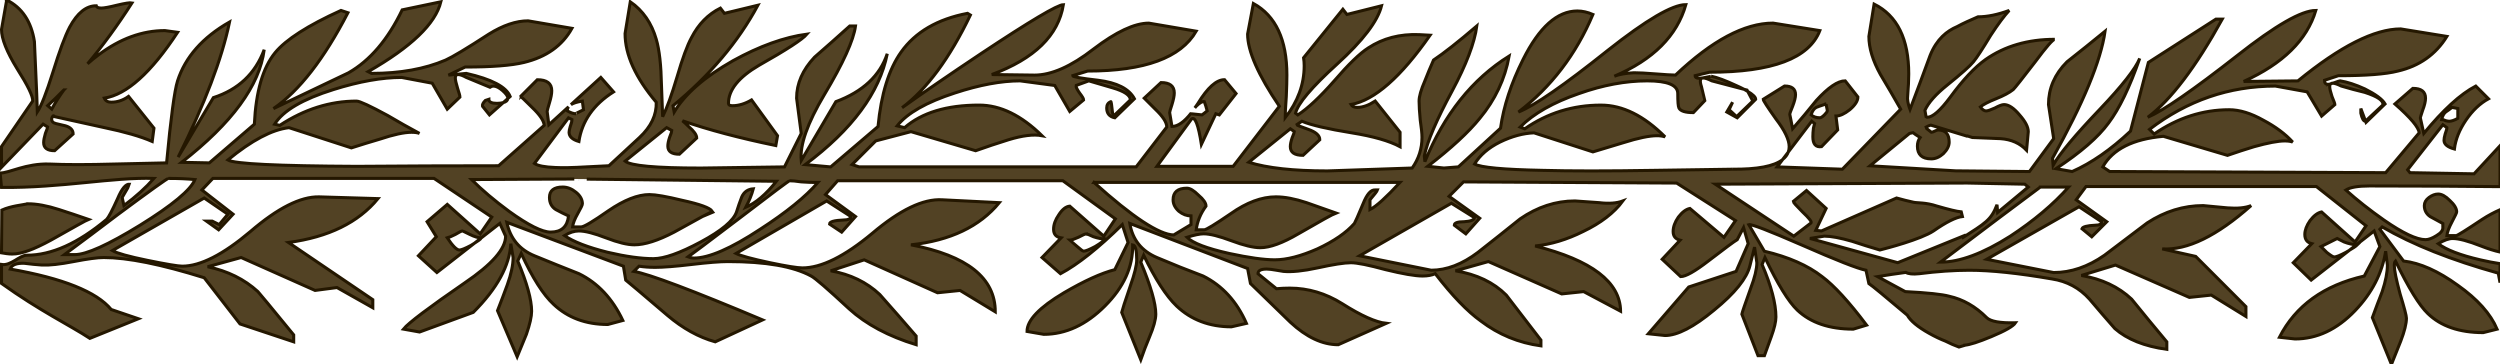 <?xml version="1.0" encoding="UTF-8"?>
<svg width="816.035mm" height="118.928mm" version="1.1" viewBox="0 0 816.035 118.928" xmlns="http://www.w3.org/2000/svg">
	<g transform="translate(-244.336,400.728)">
		<path d="m246.523-400.728-1.693 9.608c0 3.016 1.697 7.291 5.089 12.82 3.518 5.529 5.216 9.048 5.089 10.556l-10.178 14.854-7e-3 6.764 13.581-14.08 1.5 0.939c0 0.126-0.243 0.823-0.745 2.08-0.377 1.256-0.571 2.255-0.571 3.009 0 1.759 1.192 2.641 3.58 2.641l6.037-5.467c0-1.257-0.824-2.139-2.457-2.641-1.131-0.251-2.197-0.504-3.203-0.755-1.005-0.251-1.442-0.814-1.316-1.693 0.251-0.88 0.562-1.064 0.939-0.561 1.759 0.377 7.169 1.57 16.215 3.58 6.659 1.382 11.866 2.885 15.636 4.519l0.571-4.335-8.292-10.362c-1.759 1.256-3.649 1.887-5.66 1.887-1.131 0-1.878-0.446-2.255-1.325 7.288-1.131 15.258-8.286 23.928-21.48l-4.141-0.571c-7.413 0-14.636 2.637-21.673 7.915-1.244 0.921-2.43 1.908-3.58 2.926 4.98-5.94 9.826-12.552 14.513-19.887-0.628-0.126-2.267 0.126-4.905 0.755-2.513 0.628-4.21 0.939-5.089 0.939-1.005 0-1.567-0.243-1.693-0.745-3.267 0-6.156 2.318-8.669 6.967-1.508 2.89-3.33 7.795-5.467 14.706-2.136 6.785-3.833 11.119-5.089 13.004l-0.193-5.844c-0.251-5.654-0.504-11.374-0.755-17.154-1.005-6.534-4.02-11.052-9.046-13.565zm-2.086 57.078 0.393 4.103c19.749 0.18 36.369-3.402 49.76-2.945-2.639 3.016-5.906 5.972-9.801 8.862l-0.571-2.641c1.633-2.764 2.457-4.208 2.457-4.335-1.257-0.126-2.575 1.445-3.957 4.712-1.759 3.895-2.952 6.154-3.58 6.783-9.298 7.79-17.975 11.688-26.017 11.688-2.439 0-5.207 3.536-8.292 3.028v6.184c12.439 8.921 22.308 13.655 28.842 17.927l15.829-6.405-8.862-3.019c-4.775-5.78-15.769-10.181-32.983-13.197 0.503-1.382 2.073-2.004 4.712-1.877 1.885 0.251 3.775 0.435 5.66 0.561 2.387 0.126 5.839-0.253 10.362-1.132 4.523-0.88 7.791-1.316 9.801-1.316 7.79 0 18.726 2.201 32.799 6.598l11.678 15.074 17.532 5.844v-2.264c-7.413-9.047-11.311-13.759-11.688-14.136-4.398-4.021-9.866-6.726-16.4-8.108l10.933-3.009 24.13 10.74 7.16-0.939 11.688 6.599v-2.641l-27.517-18.663c13.068-1.759 22.802-6.529 29.21-14.32l-19.225-0.571c-6.031-0.126-13.506 3.646-22.427 11.31-8.921 7.539-16.338 11.31-22.243 11.31-1.382 0-5.144-0.63-11.301-1.887-6.157-1.257-9.996-2.323-11.504-3.203l29.974-17.154 7.721 5.282-2.825 3.387-2.264-1.123h-1.877l3.957 2.825 4.712-5.089-10.178-7.914 3.58-3.773h72.187l18.848 12.626-3.773 5.466-10.74-9.608-6.598 5.651 3.019 4.905-5.844 6.212 6.028 5.467 12.258-9.562c-0.384 0.237-0.654 0.435-1.141 0.709-1.885 1.005-3.136 1.509-3.764 1.509-0.88 0-2.198-1.319-3.957-3.957 0.503-0.126 1.376-0.504 2.632-1.132 1.257-0.754 2.013-1.132 2.264-1.132 0.126 0 0.94 0.378 2.448 1.132 1.499 0.75 2.753 1.128 3.755 1.132l6.046-4.721 1.887 4.151c0 4.146-4.46 9.236-13.381 15.268-11.685 8.042-18.346 13.064-19.979 15.074l5.282 0.948 17.522-6.414c7.79-7.79 11.872-15.265 12.249-22.427l0.755 4.528c0 2.387-0.621 5.335-1.877 8.853-1.005 2.764-2.081 5.595-3.212 8.485l6.414 15.074c1.005-2.387 2.004-4.831 3.009-7.344 1.131-3.267 1.703-5.787 1.703-7.546 0-3.769-1.512-9.228-4.528-16.39l1.132-2.457c3.644 7.916 7.163 13.452 10.556 16.593 4.649 4.398 10.553 6.589 17.716 6.589l4.905-1.316c-3.392-7.162-8.172-12.252-14.329-15.268-4.775-1.885-9.613-3.833-14.513-5.844-4.9-2.01-7.916-5.647-9.046-10.924l38.072 14.32 0.755 4.528c0.503 0.377 5.03 4.207 13.574 11.494 5.026 4.272 10.233 7.161 15.636 8.669l15.461-7.16c-22.994-9.675-37.004-14.959-42.03-15.838l1.693-1.693c1.633 0.251 3.389 0.377 5.273 0.377 2.639 0 6.604-0.311 11.881-0.939 5.277-0.628 9.233-0.948 11.872-0.948 12.314 0 21.359 1.571 27.139 4.712 1.257 0.628 5.406 4.215 12.442 10.749 5.529 5.026 12.81 8.914 21.857 11.678v-2.825c-3.895-4.523-7.851-9.042-11.872-13.565-4.272-4.021-9.614-6.6-16.022-7.73l10.933-3.58 23.937 10.74 7.353-0.755 11.494 6.976c0-11.057-9.172-18.348-27.517-21.866 12.816-1.382 22.434-5.968 28.842-13.758l-18.663-0.939c-6.157-0.377-13.758 3.268-22.805 10.933-9.047 7.539-16.648 11.301-22.805 11.301-1.633 0-5.153-0.562-10.556-1.693-5.906-1.256-9.609-2.265-11.117-3.019l29.587-17.145 7.914 5.089c-0.126 0.754-0.94 1.132-2.448 1.132-3.016 0.125-4.528 0.562-4.528 1.316l3.966 2.641 4.519-5.089-9.801-7.169 3.957-4.519h73.504l17.154 12.442-3.773 5.651-11.117-9.801c-1.257 0.126-2.449 1.066-3.58 2.825-1.131 1.633-1.693 3.204-1.693 4.712 0 1.633 0.815 2.574 2.448 2.825l-6.221 6.414 6.028 5.273c5.654-3.016 12.382-8.358 20.173-16.022l1.887 5.844-4.335 8.862c-4.398 1.131-9.933 3.642-16.593 7.537-8.042 4.775-12.056 8.983-12.056 12.626l5.457 0.948c7.162 0 13.823-3.083 19.98-9.24 6.157-6.157 9.173-12.817 9.046-19.979 0.88 0.126 1.325 1.764 1.325 4.905 0 1.759-0.698 4.581-2.08 8.476-1.759 5.152-2.699 8.041-2.825 8.669l6.221 15.461c0.88-2.513 1.82-4.966 2.825-7.353 1.382-3.267 2.08-5.778 2.08-7.537 0-3.518-1.638-9.171-4.905-16.961l0.948-2.264c3.769 7.79 7.347 13.317 10.74 16.584 4.775 4.523 10.747 6.783 17.909 6.783l4.896-1.123c-3.141-7.162-7.853-12.32-14.136-15.461-5.026-1.885-10.048-3.892-15.074-6.028-5.026-2.136-7.983-5.849-8.862-11.126l38.45 14.706 0.939 4.896c4.272 4.146 8.606 8.363 13.004 12.636 5.277 4.9 10.493 7.344 15.645 7.344l15.645-6.967c-3.393-0.377-8.163-2.519-14.32-6.414-5.403-3.393-11.123-5.089-17.154-5.089-1.382 6e-5 -2.827 0.068-4.335 0.193l-6.028-4.905c0-1.005 0.941-1.509 2.825-1.509 0.754 0 1.821 0.126 3.203 0.377l2.264 0.377c2.764 0.251 6.468-0.126 11.117-1.132 5.152-1.131 8.797-1.693 10.933-1.693 2.01 0 5.782 0.756 11.31 2.264 5.654 1.382 9.668 2.071 12.056 2.071 1.633 0 3.02-0.252 4.151-0.755 5.529 7.162 10.492 12.32 14.89 15.461 5.78 4.398 12.314 7.093 19.602 8.099v-1.887l-11.31-14.697c-4.146-4.146-9.673-6.784-16.584-7.915l10.74-3.019 23.937 10.556 7.16-0.755 12.065 6.405c-0.126-9.549-9.423-16.646-27.894-21.295 5.152-0.503 10.368-2.073 15.645-4.712 5.78-2.764 10.114-6.09 13.004-9.985-2.01 0.754-4.589 0.938-7.731 0.561l-7.915-0.561c-6.282 0-12.245 1.949-17.9 5.844-4.523 3.644-9.118 7.289-13.768 10.933-5.152 3.895-10.232 5.835-15.258 5.835l-23.375-4.712 29.965-17.145 7.546 4.712c-0.127 0.754-1.26 1.19-3.396 1.316-2.136 0-3.203 0.378-3.203 1.132l3.764 2.825 4.528-5.089-9.994-7.16 4.712-4.712 69.555 0.377 19.225 12.249-3.773 5.467-11.117-9.424c-1.256 0.251-2.517 1.192-3.773 2.825-1.131 1.633-1.693 3.204-1.693 4.712 0 1.508 0.747 2.448 2.255 2.825l-5.835 6.221 6.028 5.66c1.633 0 4.649-1.697 9.046-5.089 5.403-4.146 8.544-6.473 9.424-6.976l2.071-3.957 1.509 5.273-3.957 9.046-15.452 5.089-13.197 15.268 5.466 0.571c4.021 0 9.363-2.763 16.022-8.292 6.785-5.529 10.683-10.367 11.688-14.513l1.5-6.037 0.755 5.089c0 2.01-0.689 4.841-2.071 8.485-1.759 4.9-2.699 7.664-2.825 8.292l5.273 13.565h2.08c0.754-2.136 1.501-4.202 2.255-6.212 1.005-2.764 1.509-4.907 1.509-6.414 0-4.398-1.503-10.109-4.519-17.145l0.939-2.264c4.146 8.67 7.666 14.39 10.556 17.154 4.398 4.146 10.487 6.212 18.277 6.212l4.344-1.316c-5.78-7.664-10.618-12.939-14.513-15.829-4.649-3.644-10.931-6.407-18.848-8.292l-5.089-8.678c0.754-0.251 6.465 1.949 17.145 6.598 11.434 5.026 18.473 7.789 21.111 8.292l0.939 4.335c1.048 0.698 5.449 4.335 12.534 10.316 1.052 1.871 3.39 3.836 7.068 5.899 1.975 1.121 3.754 1.95 5.411 2.595 1.484 0.745 2.95 1.407 4.39 1.923l1.887-0.561v-0.047c1.595-0.118 4.447-1.02 8.669-2.779 4.523-1.885 7.161-3.397 7.914-4.528-5.026 0.126-8.167-0.437-9.424-1.693-3.644-3.644-7.726-5.971-12.249-6.976-2.262-0.628-7.032-1.132-14.32-1.509l-9.046-4.896c3.098-0.516 6.17-0.965 9.23-1.38 0.856 0.505 2.286 0.652 4.335 0.433 5.905-0.754 11.373-1.132 16.399-1.132 7.036 0 16.024 0.95 26.955 2.835 4.9 0.754 8.982 2.945 12.249 6.589 2.764 3.267 5.527 6.476 8.292 9.617 4.021 3.518 9.673 5.777 16.961 6.783v-2.448c-3.895-4.649-7.725-9.302-11.494-13.952-4.272-4.021-9.74-6.59-16.399-7.721l11.126-3.396 24.121 10.556 7.16-0.755 11.31 6.976v-3.203l-16.4-16.4-10.933-2.448c8.167 0.503 17.843-4.209 29.026-14.136-1.885 0.754-4.454 0.997-7.721 0.745l-7.924-0.745c-6.408 0-12.497 1.881-18.277 5.651l-13.951 10.556c-5.403 3.769-10.929 5.651-16.584 5.651l-21.866-4.335 30.158-17.145 7.353 4.896c0 0.754-0.689 1.132-2.071 1.132-2.639 0.126-4.083 0.504-4.335 1.132l3.203 2.641 4.896-4.905-9.985-7.16 3.203-4.335h75.206l16.206 12.81-3.58 5.282-10.933-9.801c-1.257 0.251-2.517 1.192-3.773 2.825-1.131 1.633-1.693 3.146-1.693 4.528 0 1.633 0.756 2.632 2.264 3.009l-6.037 6.221 5.844 5.66 12.461-9.718c-0.386 0.223-0.69 0.426-1.15 0.672-1.885 1.005-3.145 1.5-3.773 1.5-0.377 0-1.191-0.495-2.448-1.5l-1.887-1.887 5.282-2.641 2.264 1.132c1.519 0.584 2.856 0.861 4.049 0.902l5.752-4.482 1.877 5.089-5.089 9.608c-13.193 3.016-22.423 9.676-27.701 19.98l5.089 0.561c7.162 0 13.697-3.074 19.602-9.231 5.529-5.78 8.854-12.247 9.985-19.409l0.571 4.519c0 2.387-0.572 5.277-1.703 8.669-1.131 2.89-2.197 5.721-3.203 8.485l6.221 15.268 3.018-7.546c1.256-3.267 1.877-5.778 1.877-7.537 0-0.754-0.688-3.391-2.071-7.915-1.256-4.649-1.887-7.723-1.887-9.231 0-0.754 0.126-1.258 0.377-1.509 4.272 8.796 7.791 14.506 10.556 17.145 4.272 4.146 10.303 6.221 18.093 6.221l4.528-1.132c-2.136-5.026-6.411-9.796-12.82-14.32-6.408-4.649-12.313-7.286-17.716-7.914l-7.73-10.372 0.755-0.755c9.926 5.78 22.559 10.812 37.888 15.084l0.571 3.092v-6.184c-2.032-0.331-4.099-0.689-6.414-1.242-6.534-1.508-11.12-3.272-13.758-5.282 1.885-1.131 3.455-1.693 4.712-1.693 2.01 0 5.084 0.815 9.23 2.448 2.407 0.948 4.457 1.581 6.23 1.979v-13.813c-1.87 0.828-3.803 1.831-5.853 3.166-5.277 3.518-8.099 5.282-8.476 5.282h-3.019c0.126-1.131 0.688-2.643 1.693-4.528 1.005-1.885 1.509-2.952 1.509-3.203 0-1.131-0.756-2.391-2.264-3.773-1.382-1.382-2.633-2.071-3.764-2.071-1.005 0-2.013 0.378-3.019 1.132-1.005 0.754-1.509 1.636-1.509 2.641 0 1.508 0.63 2.7 1.887 3.58l4.151 2.264v1.123c0.126 1.005-0.572 1.955-2.08 2.835-1.382 0.88-2.575 1.316-3.58 1.316-2.89 0-7.408-2.133-13.565-6.405-4.649-3.267-8.799-6.534-12.442-9.801 1.382-0.88 3.961-1.325 7.731-1.325 15.953 0 29.482 0.098 42.6 0.221v-13.344l-8.476 9.166-20.927-0.377-0.755-0.939 11.504-14.706 1.316 0.948c0 0.377-0.184 1.065-0.561 2.071-0.251 0.88-0.377 1.568-0.377 2.071 0 1.257 1.125 2.206 3.387 2.835 0.377-3.141 1.637-6.283 3.773-9.424 2.136-3.141 4.589-5.468 7.353-6.976l-4.151-4.151c-5.026 2.639-10.678 7.796-16.961 15.461l-1.132-5.089c0-0.126 0.252-0.949 0.755-2.457 0.628-1.633 0.939-2.952 0.939-3.957 0-2.136-1.377-3.203-4.141-3.203l-5.844 5.089c5.152 4.523 7.788 7.665 7.914 9.424l-10.933 13.004-90.087-0.377-2.264-1.509c3.267-5.78 9.86-9.106 19.786-9.985l20.927 6.221c2.89-1.005 5.779-1.946 8.669-2.825 4.523-1.256 7.849-1.887 9.985-1.887 1.131 0 2.013 0.126 2.641 0.377-2.387-2.639-5.596-5.024-9.617-7.16-4.021-2.262-7.724-3.396-11.117-3.396-8.67 0-16.834 2.637-24.498 7.914l-1.509-1.509c12.314-9.424 26.004-14.136 41.082-14.136l10.372 1.887 4.712 7.915 4.335-3.764c0-0.251-0.32-1.133-0.948-2.641-0.503-1.508-0.745-2.574-0.745-3.203 0-0.411 0.098-0.696 0.285-0.883h-0.01c-0.325 0.075-0.622 0.129-0.847 0.129-0.754 0-1.132-0.446-1.132-1.325l4.528-1.5c9.047 0 15.514-0.504 19.409-1.509 7.036-1.633 12.378-5.405 16.022-11.31l-15.074-2.448c-8.544 0-19.732 5.652-33.554 16.961l-17.715 0.184c12.816-5.78 20.669-13.507 23.559-23.182-4.649 0-13.191 4.905-25.63 14.706-14.45 11.309-24.193 18.028-29.219 20.164 7.539-5.654 15.644-16.329 24.314-32.035h-2.071l-22.05 14.136-5.844 22.427c-6.408 6.031-12.749 10.423-19.032 13.188l-5.282-0.939c8.042-5.277 13.762-10.241 17.154-14.89 3.518-4.649 6.912-11.688 10.178-21.111-1.382 3.393-5.716 8.919-13.004 16.584-8.042 8.419-13.132 14.517-15.268 18.286l-0.193-2.264c10.052-17.968 15.772-31.784 17.154-41.459-4.146 3.393-8.296 6.718-12.442 9.985-4.021 4.021-6.028 8.674-6.028 13.952l1.693 11.117-7.915 10.74-24.075-0.23-27.949-1.647 12.884-10.565c0.4-0.107 0.773-0.199 1.132-0.248l0.874 0.635 1.454 0.948c-0.567 0.766-0.883 1.689-0.883 2.816 0 2.764 1.503 4.151 4.519 4.151 1.382 0 2.701-0.572 3.957-1.702 1.256-1.257 1.887-2.507 1.887-3.764 0-2.639-1.193-3.957-3.58-3.957-0.251 0-0.629 0.126-1.132 0.377-0.474 0.236-0.827 0.354-1.077 0.368-0.101-0.077-0.133-0.103-0.239-0.184-0.511-0.384-0.912-0.698-1.288-1.003-0.075-0.16-0.157-0.314-0.221-0.506 0.621-0.355 1.113-0.54 1.546-0.644l12.028 3.663-0.294-0.203c0.433 0.132 1.536 0.515 1.795 0.58 3.141 0.126 6.224 0.251 9.24 0.377 3.518 0.251 6.349 1.511 8.485 3.773l0.561-6.037c0-1.508-0.941-3.33-2.825-5.466-1.885-2.262-3.581-3.387-5.089-3.387-0.628 0-1.637 0.378-3.019 1.132-1.382 0.628-2.323 0.939-2.825 0.939-0.628 0-1.258-0.436-1.887-1.316 0.88-0.754 2.576-1.636 5.089-2.641 2.513-1.005 4.394-2.013 5.651-3.019 0.628-0.628 3.022-3.643 7.169-9.046 3.644-4.9 5.777-7.353 6.405-7.353-8.796 0-16.338 2.201-22.621 6.598-3.518 2.513-7.348 6.595-11.494 12.249-3.267 4.398-5.778 6.598-7.537 6.598l-0.377-0.184-0.377-2.08c1.131-2.513 3.584-5.276 7.353-8.292 4.523-3.644 7.345-6.155 8.476-7.537 1.131-1.382 3.021-4.271 5.66-8.669 2.387-3.644 4.394-6.349 6.028-8.108-3.77 1.382-7.163 2.08-10.178 2.08-0.114 0-0.153 0.024-0.166 0.065-2.316 1.02-4.617 1.997-6.644 3.12-3.315 1.407-6.668 4.015-8.835 9.433-2.133 5.867-4.328 11.729-6.552 17.596-0.359-0.991-0.721-2.107-0.828-3.497 0.019-0.266 0.01-0.253 0.028-0.534 0.251-3.141 0.378-5.652 0.378-7.537 0-11.434-3.762-19.035-11.301-22.805l-1.703 10.556c0 3.769 1.26 7.919 3.773 12.442 2.262 3.77 4.462 7.532 6.598 11.301l-19.041 19.602-21.296-0.755 1.804-2.384c-2.784 2.174-8.268 3.222-16.501 3.138 0.502 0-7.981 0.126-25.446 0.377-15.329 0.251-27.458 0.251-36.379 0-12.816-0.251-20.224-0.94-22.234-2.071 1.759-2.89 4.522-5.275 8.292-7.16 3.895-1.885 7.599-2.892 11.117-3.019l19.225 6.221c3.393-1.005 6.718-2.013 9.985-3.019 4.775-1.508 8.42-2.264 10.933-2.264 1.005 0 1.887 0.126 2.641 0.377-6.911-6.911-13.882-10.362-20.918-10.362-9.173 0-17.471 2.579-24.885 7.73l-1.509-0.571c4.398-4.398 10.806-8.043 19.225-10.933 7.79-2.764 15.207-4.141 22.243-4.141 6.66 0 9.985 1.377 9.985 4.141 0 2.639 0.126 4.209 0.378 4.712 0.502 1.005 2.073 1.509 4.712 1.509l3.773-3.957c0-0.126-0.378-1.629-1.132-4.519-0.628-1.885-0.434-2.834 0.571-2.834 0.628 0 1.569 0.319 2.825 0.948l10.546 2.77c-0.767-0.401-1.63-0.819-2.632-1.261-3.518-1.633-6.223-2.642-8.108-3.019 0.126 0-0.815 0.184-2.825 0.561-1.633 0.251-2.448 0.01-2.448-0.745l4.712-1.132c20.481 0 32.483-4.527 36.002-13.574l-15.268-2.448c-9.298 0-19.914 5.652-31.851 16.961-1.131 0-3.273-0.126-6.414-0.377-3.141-0.251-5.527-0.377-7.16-0.377-2.639 0.126-4.772 0.504-6.405 1.132 12.691-5.403 20.476-13.198 23.366-23.375-4.398 0-12.881 4.964-25.446 14.89-14.324 11.434-24.058 18.162-29.21 20.173 10.68-8.167 18.785-18.784 24.314-31.851-1.759-0.754-3.456-1.132-5.089-1.132-6.534 0-12.438 5.274-17.715 15.829-3.895 7.79-6.348 15.265-7.353 22.427l-13.758 12.626-4.712 0.377-5.273-0.561c7.665-5.906 13.317-11.121 16.961-15.645 5.026-6.031 8.226-12.818 9.608-20.357-12.062 7.539-21.234 19.037-27.517 34.492l-0.184-1.887c1.005-4.775 4.02-11.813 9.046-21.111 4.649-8.67 7.345-15.767 8.098-21.295-6.031 5.152-10.743 8.865-14.136 11.126-1.005 2.262-1.946 4.521-2.825 6.783-1.256 2.89-1.887 5.091-1.887 6.598s0.126 3.573 0.377 6.212c0.377 2.513 0.571 4.403 0.571 5.66 0 3.644-1.067 6.97-3.203 9.985l-27.71 0.948c-11.057 0-19.599-0.94-25.63-2.825l13.565-10.933 1.325 0.939c0 0.126-0.252 0.814-0.755 2.071-0.377 1.131-0.571 2.081-0.571 2.835 0 1.885 1.386 2.825 4.151 2.825l5.467-5.089c0-1.382-1.26-2.516-3.773-3.396-2.513-0.88-3.764-1.383-3.764-1.509l1.693-1.132c3.016 1.257 8.416 2.517 16.206 3.773 7.036 1.131 12.32 2.643 15.838 4.528v-4.712l-8.108-10.178c-2.136 1.382-4.085 2.071-5.844 2.071-1.005 0-1.694-0.311-2.071-0.939 7.665-1.382 16.274-8.925 25.823-22.621l-3.589-0.193c-6.282-0.251-11.809 1.193-16.584 4.335-2.764 1.759-6.468 5.346-11.117 10.749-4.649 5.277-8.605 8.981-11.872 11.117l-0.755-0.561c0.754-3.141 5.272-8.483 13.565-16.022 8.419-7.665 13.256-14.015 14.513-19.041l-11.31 2.834-1.316-1.703-12.82 15.838c0.127 0.88 0.193 1.753 0.193 2.632 0 6.031-2.075 11.693-6.221 16.97 0-1.131 0.126-3.458 0.377-6.976 0.127-2.89 0.193-5.217 0.193-6.976 0-11.56-3.645-19.345-10.933-23.366l-1.887 9.985c0 5.529 3.452 13.382 10.363 23.559l-15.074 19.602h-24.875l11.301-15.452c1.131-0.88 2.197 1.884 3.203 8.292l4.712-9.994 1.132 0.377 5.466-6.976-3.764-4.519c-2.639 0-5.528 2.579-8.669 7.73-0.349 0.558-0.68 0.967-1.022 1.463 0.16-0.179 0.259-0.332 0.451-0.525 1.131-1.131 2.013-1.636 2.641-1.509 0.377 1.005 0.688 2.013 0.939 3.019-0.754 0.628-1.316 1.065-1.693 1.316l-3.58-0.377c0.017-0.086 0.057-0.183 0.092-0.276-2.286 2.932-4.394 4.427-6.313 4.427l-0.755-4.528c0-0.251 0.252-1.124 0.755-2.632 0.503-1.633 0.755-2.894 0.755-3.773 0-2.262-1.445-3.396-4.335-3.396l-5.467 5.089 3.58 3.58c2.513 2.387 3.773 4.336 3.773 5.844l-9.994 13.004h-90.464l-2.264-0.755 7.73-7.721 11.494-3.019 21.111 6.221c3.518-1.256 7.096-2.449 10.74-3.58 4.523-1.382 8.169-1.828 10.933-1.325-6.785-6.659-13.63-9.985-20.541-9.985-10.555-5e-5 -18.66 2.453-24.314 7.353l-2.448-0.57c3.267-4.146 9.549-7.724 18.848-10.74 8.042-2.639 15.139-3.957 21.295-3.957l11.31 1.509 4.896 8.476 4.528-3.764c0-0.377-0.446-1.133-1.325-2.264-0.88-1.256-1.258-2.071-1.132-2.448l4.151-1.509c2.639 0.754 5.217 1.51 7.73 2.264 3.895 1.131 5.835 2.449 5.835 3.957l-5.089 4.896c-0.377 0.126-0.619-0.126-0.745-0.755-0.251-2.513-0.444-3.706-0.571-3.58-0.88 0.377-1.316 1.066-1.316 2.071 0 1.759 0.873 2.835 2.632 3.212l6.414-6.221c-1.759-3.267-5.715-5.283-11.872-6.037-5.529-0.628-8.301-1.123-8.301-1.5l4.905-1.509c18.596 0 30.405-4.334 35.431-13.004l-15.461-2.632c-4.649 0-10.68 2.822-18.093 8.476-7.288 5.654-13.696 8.485-19.225 8.485l-13.952-0.184c13.947-5.152 21.742-12.753 23.375-22.805-1.885 0-10.872 5.333-26.955 16.013-10.328 6.886-18.835 12.729-25.704 17.624 8.136-6.108 15.568-16.189 22.308-30.25l-0.939-0.561c-9.801 1.885-17.024 6.093-21.673 12.626-4.021 5.654-6.532 13.759-7.537 24.314l-15.461 13.188-8.292-0.755c15.329-11.434 24.249-23.495 26.762-36.186-2.387 7.162-7.972 12.378-16.768 15.645l-11.31 19.225c-0.503-5.026 2.009-12.191 7.537-21.489 6.157-10.303 9.55-17.778 10.178-22.427h-1.887c-3.769 3.393-7.599 6.786-11.494 10.178-3.895 4.146-5.844 8.606-5.844 13.381l1.509 11.504-5.467 10.924c-9.047 0.126-18.16 0.251-27.333 0.377-14.701 0-22.932-0.747-24.691-2.255l13.574-10.933 1.693 0.939c0 0.251-0.252 1.007-0.755 2.264-0.377 1.131-0.561 2.071-0.561 2.825 0 1.759 1.26 2.641 3.773 2.641l5.651-5.282c0-1.005-0.882-2.256-2.641-3.764-0.841-0.841-1.508-1.46-2.015-1.868 8.43 2.935 18.57 5.634 30.48 8.089l0.561-3.212-8.476-11.678c-2.136 1.256-4.211 1.887-6.221 1.887-0.88 0-1.325-0.252-1.325-0.755 0-4.398 3.335-8.547 9.994-12.442 8.921-5.026 14.137-8.419 15.645-10.178-7.413 1.005-15.46 3.894-24.13 8.669-9.298 5.277-15.707 10.871-19.225 16.777l-0.377-2.071c12.062-9.926 21.302-20.862 27.71-32.799l-10.933 2.641-1.316-1.702c-4.021 2.01-7.162 5.219-9.424 9.617-1.382 2.513-2.953 6.788-4.712 12.82-1.759 5.906-3.33 10.239-4.712 13.004l-0.377-10.178c-0.126-6.659-0.697-11.691-1.703-15.084-1.508-5.277-4.329-9.359-8.476-12.249l-1.703 10.372c0 6.911 3.393 14.386 10.178 22.427 0.126 4.146-1.697 7.976-5.467 11.494-6.534 6.031-9.859 9.104-9.985 9.231-0.628 0-3.139 0.126-7.537 0.377-4.272 0.251-7.607 0.32-9.994 0.193-3.393-0.126-5.652-0.562-6.783-1.316l11.117-14.89 1.132 0.561c0 0.503-0.184 1.259-0.561 2.264-0.251 0.88-0.377 1.509-0.377 1.887 0 1.382 1.067 2.381 3.203 3.009 1.005-6.659 4.777-12.06 11.31-16.206l-4.151-4.712-9.746 8.881c0.818-0.518 2.055-0.904 3.718-1.15l0.377 2.825c-1.885 0.88-2.699 1.316-2.448 1.316-0.754 0-1.694-0.311-2.825-0.939-0.039-0.506 0.107-0.955 0.405-1.353l-6.442 5.871-0.561-4.335c0-0.251 0.252-1.192 0.755-2.825 0.503-1.633 0.745-2.952 0.745-3.957 0-2.387-1.571-3.58-4.712-3.58l-5.457 5.467c0-0.126 1.251 1.067 3.764 3.58 2.513 2.387 3.831 4.336 3.957 5.844l-14.89 13.188c-15.455 0-30.909 0.068-46.364 0.193-25.884-0.126-39.894-0.814-42.03-2.071 7.79-6.408 14.451-9.927 19.979-10.556l20.357 6.598c3.141-1.005 6.215-1.955 9.231-2.834 4.523-1.508 7.984-2.255 10.372-2.255 1.131 0 2.013 0.126 2.641 0.377-3.518-1.885-6.979-3.833-10.372-5.844-5.78-3.141-9.173-4.712-10.178-4.712-8.67 0-17.027 2.637-25.069 7.915l-1.693-0.377c2.764-4.398 9.173-8.169 19.225-11.31 8.419-2.639 15.835-3.957 22.243-3.957l9.985 1.887 4.905 8.476 4.141-3.957c0-0.377-0.252-1.317-0.755-2.825-0.503-1.633-0.755-2.768-0.755-3.396 0-0.754 0.32-1.123 0.948-1.123 0.628 0 1.501 0.311 2.632 0.939l7.73 3.203c0.377-0.251 0.755-0.377 1.132-0.377 0.88 0 1.888 0.504 3.019 1.509s1.693 1.82 1.693 2.448c0 0.042-0.015 0.086-0.019 0.129l0.773-0.69c-1.257-3.141-6.036-5.652-14.329-7.537l-5.835 0.561 5.467-2.641c8.67 0 15.069-0.495 19.216-1.5 7.288-1.759 12.504-5.472 15.645-11.126l-14.32-2.448c-3.895 0-8.171 1.445-12.82 4.335-7.162 4.649-11.874 7.48-14.136 8.485-6.785 2.89-14.823 4.335-24.121 4.335l-1.132-0.571c14.073-8.042 21.984-15.643 23.743-22.805l-12.626 2.641c-4.649 9.675-10.486 16.52-17.522 20.541l-24.507 11.688c8.419-5.78 16.524-16.212 24.314-31.29l-2.264-0.755c-10.806 4.9-17.961 9.486-21.48 13.758-4.021 4.9-6.289 12.695-6.792 23.375l-14.697 12.626-9.046-0.184c16.46-12.816 25.438-25.071 26.946-36.756-2.89 7.79-8.416 13.006-16.584 15.645l-11.494 19.409c8.67-17.34 14.264-32.038 16.777-44.1-8.796 5.026-14.457 11.435-16.97 19.225-1.005 3.141-2.198 12.061-3.58 26.762-0.88 0-6.532 0.126-16.961 0.377-8.921 0.251-16.018 0.251-21.295 0-7.665-0.251-13.038 2.945-16.136 2.938zm165.668-24.914-1.491 1.325c0.909-0.245 1.434-0.676 1.491-1.325zm-1.491 1.325c-0.552 0.148-1.205 0.248-2.071 0.248-1.759 0-2.641-0.446-2.641-1.325l-1.132 0.377c-0.754 0.754-1.065 1.384-0.939 1.887l2.264 2.825zm596.449-6.102c0.215-0.05 0.478-0.147 0.736-0.23-0.024-9.9e-4 -0.067-0.019-0.092-0.019-0.282 0-0.489 0.096-0.644 0.248zm0.736-0.23c0.627 0.024 1.526 0.317 2.733 0.92 2.513 0.754 5.092 1.452 7.73 2.08 4.272 1.382 6.221 2.759 5.844 4.141l-5.623 5.246 0.157 0.405 6.221-6.028c-0.88-1.508-3.08-3.137-6.598-4.896-3.016-1.382-5.72-2.264-8.108-2.641-0.126 0-0.688 0.184-1.693 0.561-0.253 0.094-0.442 0.141-0.663 0.212zm10.684 12.387-1.537-4.114v1.509c0.377 1.759 0.872 2.641 1.5 2.641zm-2.954 40.327-2.337 1.822c1.192-0.69 2.148-1.311 2.623-1.785-0.087 0-0.195-0.033-0.285-0.038zm-612.094-2.218-2.236 1.739c1.201-0.742 2.064-1.358 2.255-1.739zm445.199-51.269c-2.387 0-5.529 2.133-9.424 6.405-2.513 3.141-5.092 6.224-7.73 9.24l-0.939-4.712c0-0.251 0.31-1.133 0.939-2.641 0.628-1.633 0.939-2.894 0.939-3.773 0-1.885-1.193-2.825-3.58-2.825l-6.966 4.335c0 0.377 1.377 2.51 4.141 6.405 2.89 3.77 4.335 6.794 4.335 9.056 0 0.628-0.1 1.21-0.294 1.758l7.648-10.059 0.939 0.755-0.377 1.509c-0.126 1.005-0.184 1.946-0.184 2.825 0 2.387 0.941 3.463 2.825 3.212l5.273-5.467-0.561-4.528c1.257 0 2.76-0.689 4.519-2.071 1.759-1.508 2.641-2.894 2.641-4.151zm-32.992 2.77c0.461 0.241 0.802 0.455 1.178 0.681l-0.23-0.433zm1.178 0.681 1.657 3.147-5.282 5.089-2.448-2.264 1.132-2.448-1.887 3.203 3.396 1.887 6.028-6.037c0-0.706-0.929-1.576-2.595-2.577zm-549.634-0.469c-1.428 1.969-2.756 4.041-3.957 6.249l-1.325-1.123c1.779-1.617 3.538-3.348 5.282-5.126zm575.227 4.555c0 0.251 0.057 0.629 0.184 1.132 0.126 0.503 0.193 0.881 0.193 1.132 0 0.251-0.311 0.688-0.939 1.316-0.628 0.628-1.132 0.948-1.509 0.948-1.131 0-2.081-0.319-2.834-0.948 0.377-1.256 0.949-2.071 1.703-2.448 0.251-0.126 1.318-0.504 3.203-1.132zm204.304 1.132 1.887 0.377v3.203c-1.131 0.628-2.071 0.948-2.825 0.948-0.251 0-0.629-0.068-1.132-0.193-0.503-0.251-0.939-0.377-1.316-0.377 0.251-1.131 0.688-1.945 1.316-2.448 0.754-0.503 1.442-1.007 2.071-1.509zm-216.673 14.605-1.831 2.402c0.877-0.69 1.5-1.486 1.831-2.402zm-528.743 8.577c3.141 0 6.03 0.126 8.669 0.377-1.382 3.393-7.354 8.356-17.909 14.89-10.429 6.408-17.526 9.608-21.295 9.608h-3.396c5.78-4.272 11.568-8.606 17.347-13.004 10.68-7.916 16.207-11.872 16.584-11.872zm132.494 0.193c-0.126 0 21.863 0.243 65.966 0.745-3.393 4.272-6.718 7.103-9.985 8.485 1.131-2.136 1.945-4.143 2.448-6.028-1.759 0.126-3.01 0.999-3.764 2.632-0.628 1.633-1.2 3.272-1.703 4.905-1.005 2.89-4.903 6.157-11.688 9.801-6.785 3.644-11.933 5.467-15.452 5.466-4.021 0-8.985-0.688-14.89-2.071-6.534-1.633-11.246-3.456-14.136-5.466 1.633-1.005 3.204-1.509 4.712-1.509 2.01 0 4.967 0.756 8.862 2.264 3.895 1.508 6.969 2.255 9.231 2.255 3.393 0 7.726-1.377 13.004-4.141 8.167-4.523 12.316-6.792 12.442-6.792-0.754-1.131-4.021-2.323-9.801-3.58-5.152-1.256-8.729-1.877-10.74-1.877-3.77 0-8.229 1.755-13.381 5.273-5.026 3.518-7.983 5.273-8.862 5.273h-2.825c0.127-1.131 0.688-2.575 1.693-4.335 1.005-1.759 1.509-2.826 1.509-3.203 0-1.382-0.689-2.633-2.071-3.764-1.382-1.131-2.827-1.703-4.335-1.703-2.89 0-4.335 1.134-4.335 3.396 0 1.759 0.688 3.078 2.071 3.957 1.382 0.754 2.768 1.442 4.151 2.071-0.377 3.518-2.326 5.282-5.844 5.282-2.764 0-7.292-2.268-13.574-6.792-4.775-3.518-8.856-6.97-12.249-10.362zm70.301 0.561c0.754 0 2.014 0.126 3.773 0.377 1.885 0.126 3.329 0.184 4.335 0.184h1.132c-4.021 4.649-10.303 9.739-18.848 15.268-9.549 6.282-16.772 9.424-21.673 9.424-0.628 0-1.258-0.126-1.887-0.377 0.754-0.503 6.6-4.895 17.532-13.188 10.178-7.79 15.385-11.688 15.636-11.688zm99.327 0.561h99.897c-4.523 4.9-7.791 7.857-9.801 8.862v-3.203c1.508-1.759 2.322-2.826 2.448-3.203h-0.755c-1.382-0.126-2.701 1.377-3.957 4.519-1.633 3.895-2.574 6.037-2.825 6.414-2.639 3.016-6.662 5.779-12.065 8.292-5.403 2.387-10.047 3.58-13.942 3.58-3.518 0-8.482-0.698-14.89-2.08-7.288-1.633-11.874-3.389-13.758-5.273 2.387-0.754 4.21-1.132 5.467-1.132 2.01 0 5.026 0.756 9.046 2.264 4.021 1.508 7.162 2.264 9.424 2.264 3.141 0 7.281-1.512 12.433-4.528 7.162-4.146 11.244-6.406 12.249-6.783-3.267-1.131-6.466-2.265-9.608-3.396-3.769-1.256-7.095-1.887-9.985-1.887-4.649 0-9.555 1.823-14.706 5.466-5.152 3.518-8.041 5.282-8.669 5.282h-2.641c0.377-2.764 1.443-5.343 3.203-7.73 0-1.005-0.815-2.198-2.448-3.58-1.508-1.508-2.759-2.264-3.764-2.264-3.015 0-4.528 1.26-4.528 3.773 0 1.382 0.63 2.633 1.887 3.764 1.257 1.005 2.575 1.509 3.957 1.509v2.825l-5.651 3.396c-4.775-0.126-13.452-5.846-26.017-17.154zm284.977 0.193 18.848 0.377 1.132 0.939-9.985 8.292-0.212-2.522c-1.885 5.026-3.879 6.039-11.292 10.813-0.078 0.05-0.152 0.086-0.23 0.138l1.362-1.077-22.243 9.046-28.649-7.914 4.712-0.755c2.136 0 5.16 0.562 9.056 1.693 3.016 1.005 6.031 1.955 9.046 2.835 2.01-0.503 13.376-3.457 17.522-6.221 4.146-2.89 7.288-4.461 9.424-4.712l-0.378-1.509c-1.382-0.126-4.019-0.756-7.915-1.887-3.769-1.257-6.433-0.965-7.657-1.252l-2.706-0.635-2.834-0.755-24.498 10.749-1.887-0.193 3.396-7.16-6.405-5.844-4.335 3.58c0 0.251 0.999 1.385 3.009 3.396 2.136 2.01 3.076 3.203 2.825 3.58l-5.651 4.335-25.63-16.961zm23.937 1.316h9.24c-5.026 5.654-11.376 10.996-19.041 16.022-8.921 5.654-16.522 8.485-22.805 8.485 14.45-10.932 25.318-19.104 32.606-24.507zm-656.919 5.466c-1.803 0.401-5.412 0.687-8.485 2.052l-0.103 13.961c2.606 0.453 3.499 0.377 3.499 0.377 2.934 0.038 7.098-1.503 12.626-4.519 7.539-4.272 11.621-6.531 12.249-6.783-3.267-1.131-6.467-2.207-9.608-3.212-3.895-1.256-7.288-1.877-10.178-1.877zm345.558 9.801c0.126 0 0.882 0.319 2.264 0.948 1.508 0.503 2.759 0.745 3.764 0.745-0.251 0.503-1.318 1.326-3.203 2.457-1.885 1.005-3.136 1.509-3.764 1.509-0.251 0-0.949-0.504-2.08-1.509-1.508-1.257-2.322-1.953-2.448-2.08 0.503 0 1.443-0.311 2.825-0.939 1.382-0.754 2.264-1.132 2.641-1.132z" color="#000000" fill="#524224" stroke="#241700" style="white-space:pre"/>
		<rect x="98.56" y="61.118" width="1.254" height="15.474" fill="none" stroke-width=".265"/>
	</g>
</svg>
